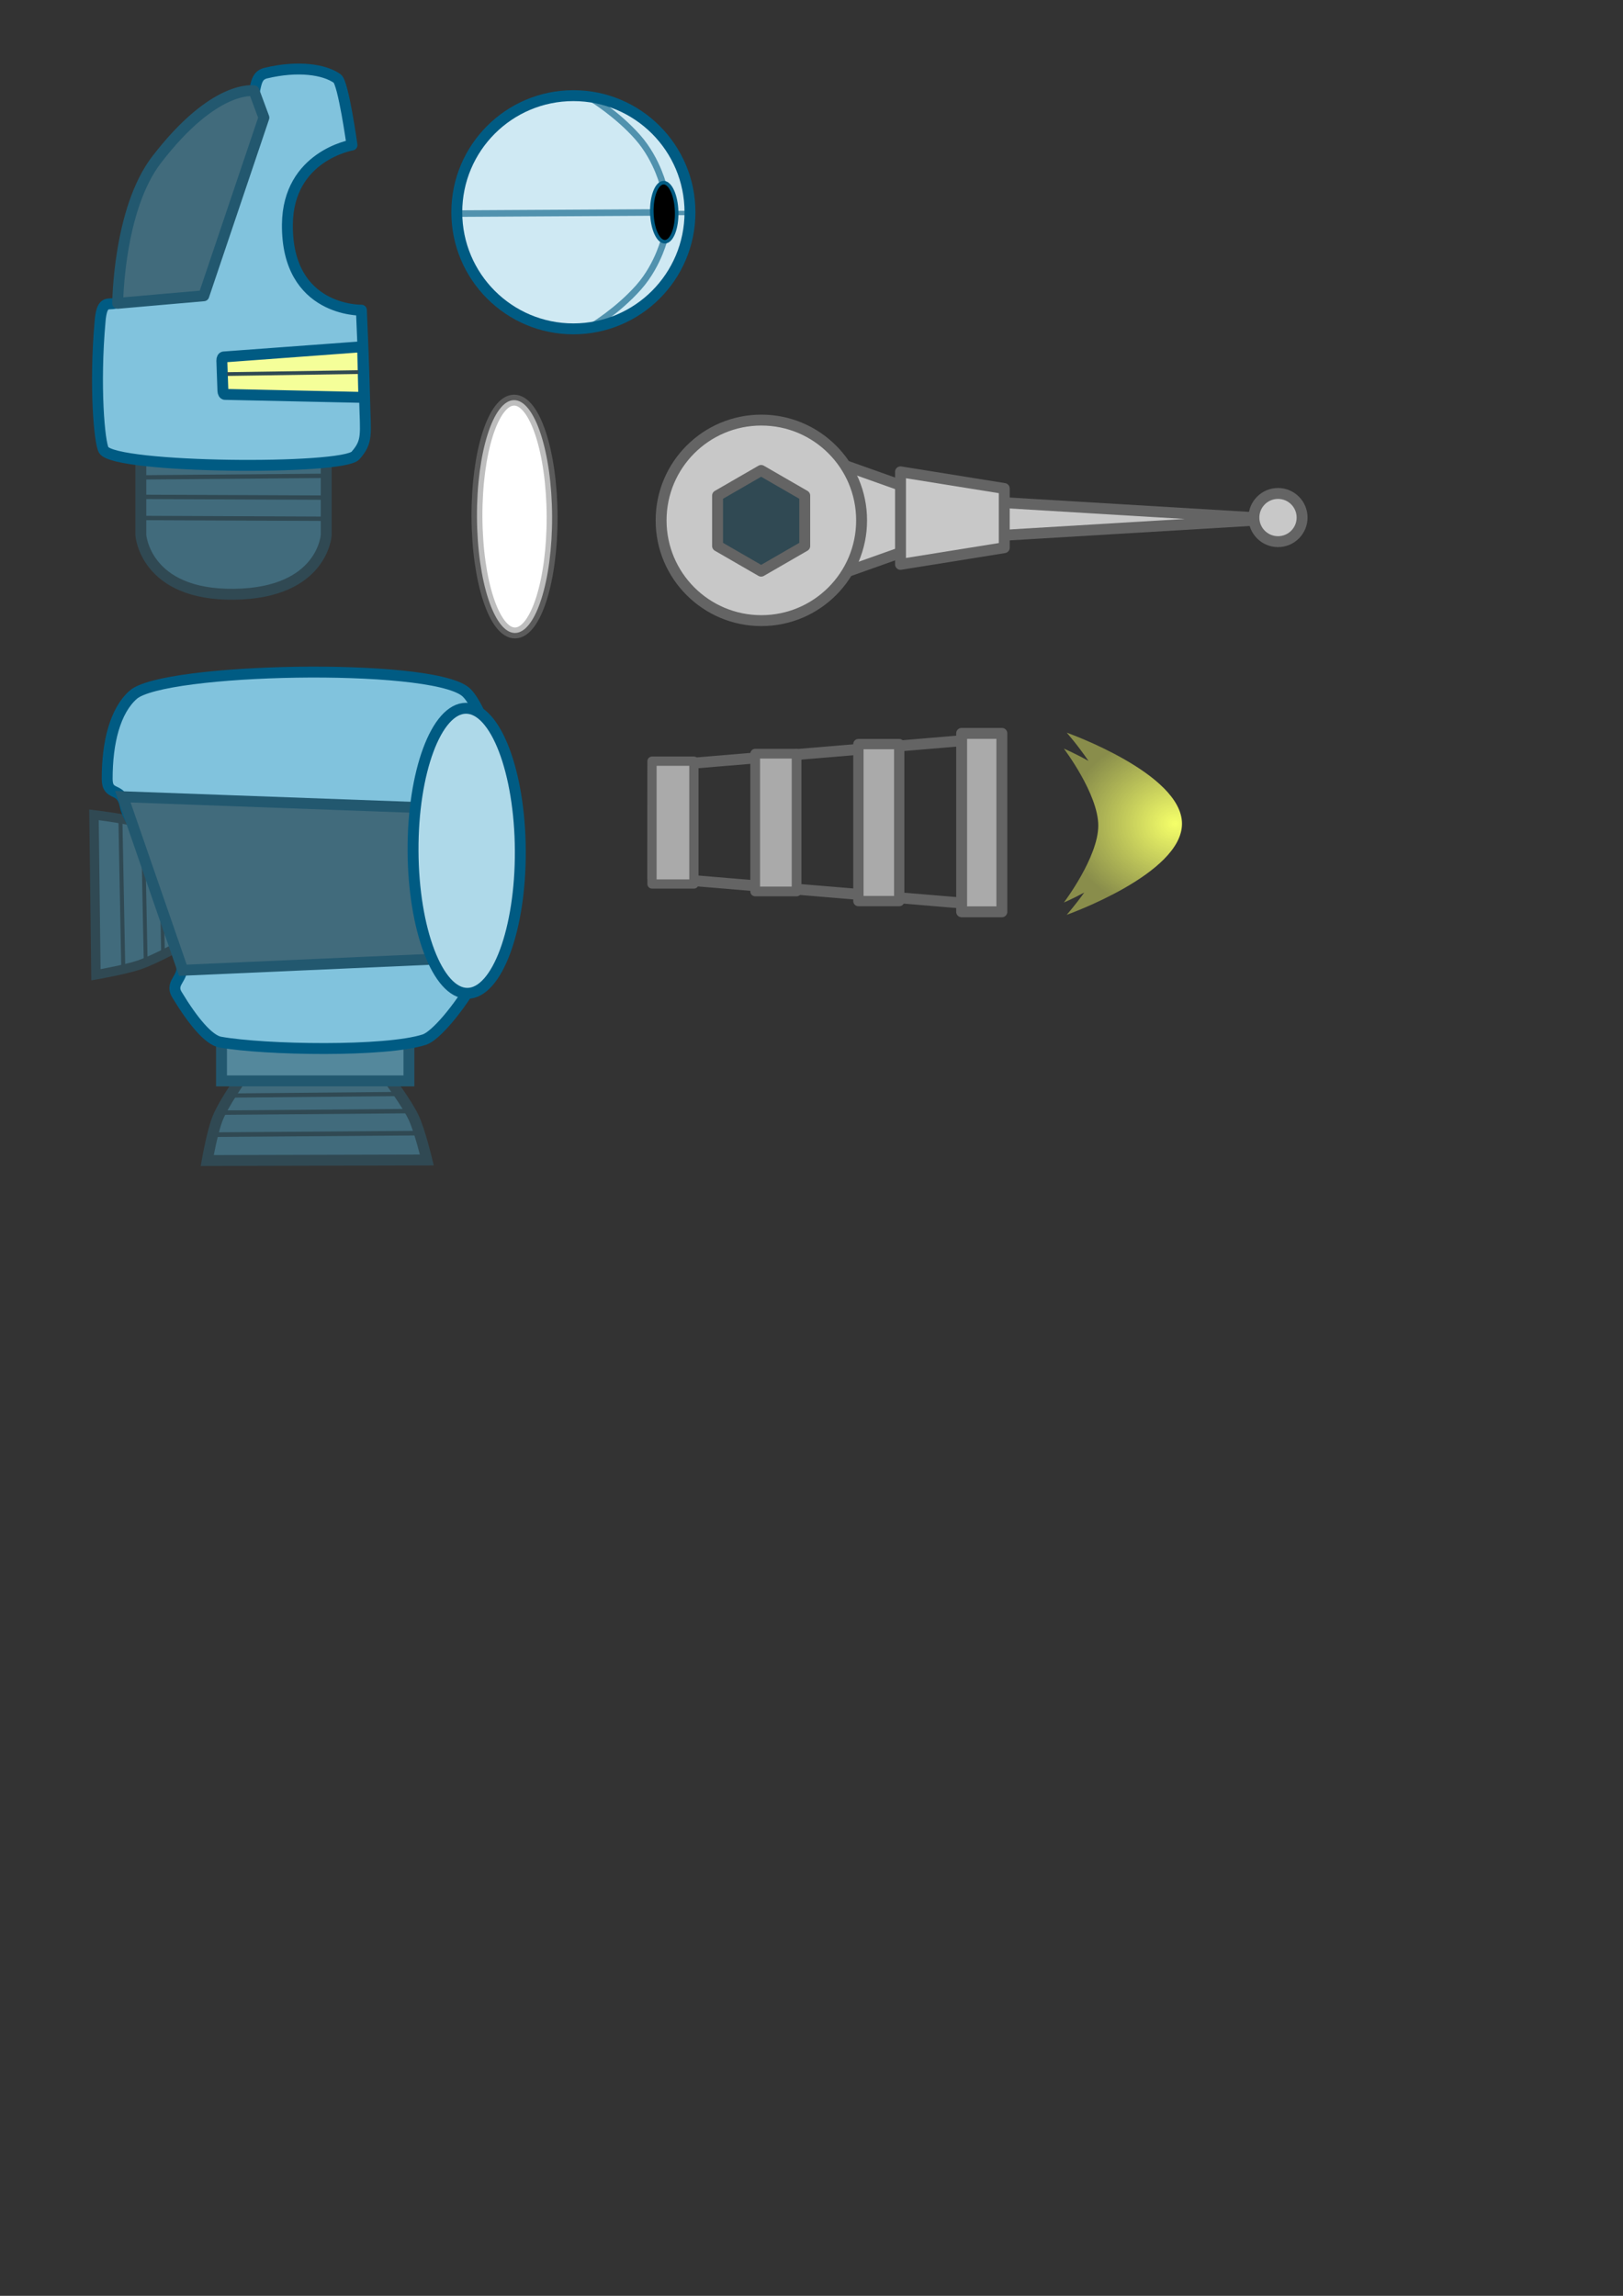 <?xml version="1.0" encoding="UTF-8" standalone="no"?>
<!-- Created with Inkscape (http://www.inkscape.org/) -->

<svg
   xmlns:dc="http://purl.org/dc/elements/1.1/"
   xmlns:cc="http://creativecommons.org/ns#"
   xmlns:rdf="http://www.w3.org/1999/02/22-rdf-syntax-ns#"
   xmlns:svg="http://www.w3.org/2000/svg"
   xmlns="http://www.w3.org/2000/svg"
   xmlns:xlink="http://www.w3.org/1999/xlink"
   xmlns:sodipodi="http://sodipodi.sourceforge.net/DTD/sodipodi-0.dtd"
   xmlns:inkscape="http://www.inkscape.org/namespaces/inkscape"
   width="210mm"
   height="297mm"
   viewBox="0 0 744.094 1052.362"
   id="svg2"
   version="1.1"
   inkscape:version="0.91 r13725"
   sodipodi:docname="robot.svg">
  <rect x="0" y="0" width="744.094" height="1052.362" fill="#333333" stroke="none"/>
  <defs
     id="defs4">
    <linearGradient
       inkscape:collect="always"
       id="linearGradient5398">
      <stop
         style="stop-color:#f5ff69;stop-opacity:1;"
         offset="0"
         id="stop5400" />
      <stop
         style="stop-color:#f5ff69;stop-opacity:0.444"
         offset="1"
         id="stop5402" />
    </linearGradient>
    <radialGradient
       inkscape:collect="always"
       xlink:href="#linearGradient5398"
       id="radialGradient5404"
       cx="488.214"
       cy="17.715"
       fx="488.214"
       fy="17.715"
       r="52.856"
       gradientTransform="matrix(0.008,-0.784,0.937,0.006,518.284,760.189)"
       gradientUnits="userSpaceOnUse" />
  </defs>
  <sodipodi:namedview
     id="base"
     pagecolor="#ffffff"
     bordercolor="#666666"
     borderopacity="1.0"
     inkscape:pageopacity="0.0"
     inkscape:pageshadow="2"
     inkscape:zoom="1.979899"
     inkscape:cx="524.41775"
     inkscape:cy="738.90339"
     inkscape:document-units="px"
     inkscape:current-layer="layer1"
     showgrid="false"
     inkscape:window-width="1823"
     inkscape:window-height="1058"
     inkscape:window-x="89"
     inkscape:window-y="-8"
     inkscape:window-maximized="1" />
  <g
     inkscape:label="Layer 1"
     inkscape:groupmode="layer"
     id="layer1">
    <g
       id="g4351"
       transform="translate(-82.833,-63.64)"
       inkscape:export-filename="E:\My Documents\GitHub\Ludum-Dare-44\Assets\_Content\Sprites\Robot\robot-eye.png"
       inkscape:export-xdpi="90"
       inkscape:export-ydpi="90">
      <circle
         r="53.454"
         cy="160.934"
         cx="345.714"
         id="path4278"
         style="opacity:1;fill:#cfe9f3;fill-opacity:1;fill-rule:nonzero;stroke:#005b83;stroke-width:5;stroke-linecap:round;stroke-linejoin:round;stroke-miterlimit:4;stroke-dasharray:none;stroke-dashoffset:37;stroke-opacity:1" />
      <path
         sodipodi:nodetypes="csc"
         inkscape:connector-curvature="0"
         id="path4274"
         d="m 386.711,147.688 c 0.601,2.937 -2.016,-10.443 -11.585,-21.242 -9.403,-10.61 -21.228,-17.76 -21.228,-17.76"
         style="fill:none;fill-rule:evenodd;stroke:#005b83;stroke-width:3;stroke-linecap:butt;stroke-linejoin:miter;stroke-miterlimit:4;stroke-dasharray:none;stroke-opacity:0.607" />
      <path
         style="fill:none;fill-rule:evenodd;stroke:#005b83;stroke-width:3;stroke-linecap:butt;stroke-linejoin:miter;stroke-miterlimit:4;stroke-dasharray:none;stroke-opacity:0.607"
         d="m 387.216,174.102 c 0.601,-2.937 -2.016,10.443 -11.585,21.242 -9.403,10.61 -21.228,17.76 -21.228,17.76"
         id="path4280"
         inkscape:connector-curvature="0"
         sodipodi:nodetypes="csc" />
      <ellipse
         style="opacity:1;fill:#000000;fill-opacity:1;fill-rule:nonzero;stroke:#005b83;stroke-width:1.62;stroke-linecap:round;stroke-linejoin:round;stroke-miterlimit:4;stroke-dasharray:none;stroke-dashoffset:37;stroke-opacity:1"
         id="ellipse4268"
         cx="383.284"
         cy="170.109"
         rx="5.689"
         ry="13.536"
         transform="matrix(1,-0.024,0.024,1,0,0)" />
      <path
         inkscape:connector-curvature="0"
         id="path4272"
         d="m 392.802,161.27 4.546,0"
         style="fill:none;fill-rule:evenodd;stroke:#005b83;stroke-width:2;stroke-linecap:butt;stroke-linejoin:miter;stroke-miterlimit:4;stroke-dasharray:none;stroke-opacity:0.607" />
      <path
         sodipodi:nodetypes="cc"
         inkscape:connector-curvature="0"
         id="path4270"
         d="m 381.483,161.043 -88.484,0.502"
         style="fill:none;fill-rule:evenodd;stroke:#005b83;stroke-width:3;stroke-linecap:butt;stroke-linejoin:miter;stroke-miterlimit:4;stroke-dasharray:none;stroke-opacity:0.607" />
    </g>
    <g
       id="g4693"
       inkscape:export-filename="E:\My Documents\GitHub\Ludum-Dare-44\Assets\_Content\Sprites\Robot\robot-head.png"
       inkscape:export-xdpi="90"
       inkscape:export-ydpi="90">
      <path
         inkscape:export-ydpi="90"
         inkscape:export-xdpi="90"
         inkscape:export-filename="E:\My Documents\GitHub\Ludum-Dare-44\Assets\_Content\Sprites\Robot\robot-head.png"
         sodipodi:nodetypes="cccscc"
         inkscape:connector-curvature="0"
         id="rect4335"
         d="m 64.564,197.396 85,0 0,47.857 c 0,0 -1.549,26.595 -42.143,27.143 -40.955,0.553 -42.857,-27.143 -42.857,-27.143 z"
         style="opacity:1;fill:#416b7c;fill-opacity:1;fill-rule:nonzero;stroke:#304953;stroke-width:5;stroke-linecap:round;stroke-linejoin:miter;stroke-miterlimit:4;stroke-dasharray:none;stroke-dashoffset:37;stroke-opacity:1" />
      <path
         inkscape:export-ydpi="90"
         inkscape:export-xdpi="90"
         inkscape:export-filename="E:\My Documents\GitHub\Ludum-Dare-44\Assets\_Content\Sprites\Robot\robot-head.png"
         sodipodi:nodetypes="sssscscssssss"
         inkscape:connector-curvature="0"
         id="rect4136"
         d="m 88.923,99.466 c 7.628,-8.227 14.642,-45.315 22.574,-49.97 7.932,-4.655 3.145,-14.255 10.406,-15.992 14.522,-3.475 26.726,-1.769 32.714,2.504 2.799,1.997 6.759,30.478 6.759,30.478 0,0 -29.316,4.905 -29.61,36.393 -0.374,40.087 33.922,39.298 33.922,39.298 0,0 1.151,25.696 1.498,41.336 0.347,15.641 1.539,18.764 -4.181,25.27 -5.944,6.761 -110.243,5.985 -115.454,-2.5 -1.919,-3.125 -4.367,-29.056 -1.644,-59.264 1.361,-15.104 7.551,-0.468 12.21,-15.394 4.659,-14.927 21.424,-22.041 30.806,-32.158 z"
         style="opacity:1;fill:#81c3dd;fill-opacity:1;fill-rule:nonzero;stroke:#005b83;stroke-width:5;stroke-linecap:round;stroke-linejoin:round;stroke-miterlimit:4;stroke-dasharray:none;stroke-dashoffset:37;stroke-opacity:1" />
      <path
         inkscape:export-ydpi="90"
         inkscape:export-xdpi="90"
         inkscape:export-filename="E:\My Documents\GitHub\Ludum-Dare-44\Assets\_Content\Sprites\Robot\robot-head.png"
         sodipodi:nodetypes="scscscscs"
         inkscape:connector-curvature="0"
         id="rect4141"
         d="m 102.558,163.62 62.796,-4.63 c 0.494,-0.005 0.91,0.734 0.933,1.658 l 0.485,19.828 c 0.023,0.923 -0.357,1.686 -0.851,1.676 l -62.796,-1.37 c -0.494,0.005 -0.9,-0.735 -0.933,-1.658 l -0.485,-13.828 c -0.023,-0.923 0.358,-1.639 0.851,-1.676 z"
         style="opacity:1;fill:#f5ff99;fill-opacity:1;fill-rule:nonzero;stroke:#005b83;stroke-width:5;stroke-linecap:round;stroke-linejoin:round;stroke-miterlimit:4;stroke-dasharray:none;stroke-dashoffset:37;stroke-opacity:1" />
      <path
         inkscape:export-ydpi="90"
         inkscape:export-xdpi="90"
         inkscape:export-filename="E:\My Documents\GitHub\Ludum-Dare-44\Assets\_Content\Sprites\Robot\robot-head.png"
         inkscape:connector-curvature="0"
         id="path4337"
         d="m 64.564,218.824 84.286,-0.714"
         style="fill:none;fill-rule:evenodd;stroke:#304953;stroke-width:2;stroke-linecap:butt;stroke-linejoin:miter;stroke-miterlimit:4;stroke-dasharray:none;stroke-opacity:1" />
      <path
         inkscape:export-ydpi="90"
         inkscape:export-xdpi="90"
         inkscape:export-filename="E:\My Documents\GitHub\Ludum-Dare-44\Assets\_Content\Sprites\Robot\robot-head.png"
         inkscape:connector-curvature="0"
         id="path4339"
         d="m 64.921,227.753 85,0.357"
         style="fill:none;fill-rule:evenodd;stroke:#304953;stroke-width:2;stroke-linecap:butt;stroke-linejoin:miter;stroke-miterlimit:4;stroke-dasharray:none;stroke-opacity:1" />
      <path
         inkscape:export-ydpi="90"
         inkscape:export-xdpi="90"
         inkscape:export-filename="E:\My Documents\GitHub\Ludum-Dare-44\Assets\_Content\Sprites\Robot\robot-head.png"
         style="opacity:1;fill:#416b7c;fill-opacity:1;fill-rule:nonzero;stroke:#22586f;stroke-width:5;stroke-linecap:round;stroke-linejoin:round;stroke-miterlimit:4;stroke-dasharray:none;stroke-dashoffset:37;stroke-opacity:1"
         d="m 116.43,41.631 4.555,12.28 -27.558,81.67 -39.47,3.456 c 0,0 0.305,-43.033 17.844,-65.846 26.762,-34.81 44.63,-31.56 44.63,-31.56 z"
         id="path4454"
         inkscape:connector-curvature="0"
         sodipodi:nodetypes="ccccsc" />
      <path
         inkscape:export-ydpi="90"
         inkscape:export-xdpi="90"
         inkscape:export-filename="E:\My Documents\GitHub\Ludum-Dare-44\Assets\_Content\Sprites\Robot\robot-head.png"
         sodipodi:nodetypes="cc"
         inkscape:connector-curvature="0"
         id="path4339-1"
         d="m 104.137,171.46 60.237,-0.903"
         style="fill:none;fill-rule:evenodd;stroke:#304953;stroke-width:1.722;stroke-linecap:butt;stroke-linejoin:miter;stroke-miterlimit:4;stroke-dasharray:none;stroke-opacity:1" />
      <path
         inkscape:export-ydpi="90"
         inkscape:export-xdpi="90"
         inkscape:export-filename="E:\My Documents\GitHub\Ludum-Dare-44\Assets\_Content\Sprites\Robot\robot-head.png"
         inkscape:connector-curvature="0"
         id="path4339-6"
         d="m 63.501,237.429 85,0.357"
         style="fill:none;fill-rule:evenodd;stroke:#304953;stroke-width:2;stroke-linecap:butt;stroke-linejoin:miter;stroke-miterlimit:4;stroke-dasharray:none;stroke-opacity:1" />
    </g>
    <g
       id="g4521"
       transform="translate(-133.34,5.051)"
       inkscape:export-filename="E:\My Documents\GitHub\Ludum-Dare-44\Assets\_Content\Sprites\Robot\robot-body.png"
       inkscape:export-xdpi="90"
       inkscape:export-ydpi="90">
      <path
         style="opacity:1;fill:#416b7c;fill-opacity:1;fill-rule:nonzero;stroke:#304953;stroke-width:4.31;stroke-linecap:round;stroke-linejoin:miter;stroke-miterlimit:4;stroke-dasharray:none;stroke-dashoffset:37;stroke-opacity:1"
         d="m 214.678,379.493 0.686,49.239 c 0,0 -11.67,6.31 -18.233,8.541 -6.258,2.127 -19.814,4.502 -19.814,4.502 l -0.895,-73.332 c 0,0 13.734,1.651 20.141,3.497 6.485,1.868 18.115,7.553 18.115,7.553 z"
         id="path4513"
         inkscape:connector-curvature="0"
         sodipodi:nodetypes="ccsccsc" />
      <path
         style="fill:none;fill-rule:evenodd;stroke:#304953;stroke-width:1.833;stroke-linecap:butt;stroke-linejoin:miter;stroke-miterlimit:4;stroke-dasharray:none;stroke-opacity:1"
         d="m 188.527,369.664 1.331,69.664"
         id="path4515"
         inkscape:connector-curvature="0" />
      <path
         inkscape:connector-curvature="0"
         id="path4517"
         d="m 198.864,373.115 1.279,63.406"
         style="fill:none;fill-rule:evenodd;stroke:#304953;stroke-width:1.751;stroke-linecap:butt;stroke-linejoin:miter;stroke-miterlimit:4;stroke-dasharray:none;stroke-opacity:1" />
      <path
         style="fill:none;fill-rule:evenodd;stroke:#304953;stroke-width:1.67;stroke-linecap:butt;stroke-linejoin:miter;stroke-miterlimit:4;stroke-dasharray:none;stroke-opacity:1"
         d="m 206.87,375.29 1.23,57.515"
         id="path4519"
         inkscape:connector-curvature="0" />
      <path
         sodipodi:nodetypes="ccsccsc"
         inkscape:connector-curvature="0"
         id="rect4383"
         d="m 243.742,489.52 67.613,-0.253 c 0,0 8.593,11.49 11.617,17.941 2.883,6.151 6.061,19.456 6.061,19.456 l -100.695,0.253 c 0,0 2.351,-13.445 4.924,-19.709 2.605,-6.339 10.48,-17.688 10.48,-17.688 z"
         style="opacity:1;fill:#416b7c;fill-opacity:1;fill-rule:nonzero;stroke:#304953;stroke-width:5;stroke-linecap:round;stroke-linejoin:miter;stroke-miterlimit:4;stroke-dasharray:none;stroke-dashoffset:37;stroke-opacity:1" />
      <rect
         y="455.917"
         x="234.887"
         height="34.5"
         width="85.929"
         id="rect4335-0"
         style="opacity:1;fill:#54889c;fill-opacity:1;fill-rule:nonzero;stroke:#22586f;stroke-width:5;stroke-linecap:round;stroke-linejoin:miter;stroke-miterlimit:4;stroke-dasharray:none;stroke-dashoffset:37;stroke-opacity:1" />
      <path
         sodipodi:nodetypes="sssssssssss"
         inkscape:connector-curvature="0"
         id="rect4341"
         d="m 194.378,313.444 c 13.775,-12.26 135.137,-14.845 152.2,-1.549 7.436,5.794 20.483,41.38 21.887,76.999 1.404,35.619 -30.936,79.469 -40.535,82.589 -17.677,5.745 -73.125,4.801 -93.619,1.155 -5.168,-0.92 -12.342,-9.312 -19.848,-21.742 -3.753,-6.215 5.039,-7.884 1.33,-15.688 -3.709,-7.805 0.285,-24.776 -2.962,-33.311 -3.227,-8.483 -20.409,-28.636 -22.139,-37.656 -1.73,-9.02 -8.211,-3.876 -8.216,-12.273 -0.012,-16.794 3.652,-31.181 11.902,-38.523 z"
         style="opacity:1;fill:#81c3dd;fill-opacity:1;fill-rule:nonzero;stroke:#005b83;stroke-width:5;stroke-linecap:round;stroke-linejoin:miter;stroke-miterlimit:4;stroke-dasharray:none;stroke-dashoffset:37;stroke-opacity:1" />
      <path
         inkscape:connector-curvature="0"
         id="path4337-5"
         d="M 230.088,515.064 325.749,514.353"
         style="fill:none;fill-rule:evenodd;stroke:#304953;stroke-width:2.126;stroke-linecap:butt;stroke-linejoin:miter;stroke-miterlimit:4;stroke-dasharray:none;stroke-opacity:1" />
      <path
         style="fill:none;fill-rule:evenodd;stroke:#304953;stroke-width:2.031;stroke-linecap:butt;stroke-linejoin:miter;stroke-miterlimit:4;stroke-dasharray:none;stroke-opacity:1"
         d="m 234.889,504.964 87.068,-0.713"
         id="path4401"
         inkscape:connector-curvature="0" />
      <path
         inkscape:connector-curvature="0"
         id="path4403"
         d="m 237.923,497.136 78.98,-0.715"
         style="fill:none;fill-rule:evenodd;stroke:#304953;stroke-width:1.938;stroke-linecap:butt;stroke-linejoin:miter;stroke-miterlimit:4;stroke-dasharray:none;stroke-opacity:1" />
      <path
         sodipodi:nodetypes="ccccc"
         inkscape:connector-curvature="0"
         id="rect4428"
         d="m 189.656,360.155 179.555,6.566 -9.344,66.67 -142.684,6.313 z"
         style="opacity:1;fill:#416b7c;fill-opacity:1;fill-rule:nonzero;stroke:#22586f;stroke-width:5;stroke-linecap:round;stroke-linejoin:miter;stroke-miterlimit:4;stroke-dasharray:none;stroke-dashoffset:37;stroke-opacity:1" />
      <ellipse
         transform="matrix(1,-0.003,0.005,1,0,0)"
         ry="65.338"
         rx="24.589"
         cy="385.979"
         cx="345.367"
         id="path4362"
         style="opacity:1;fill:#aed9e9;fill-opacity:1;fill-rule:nonzero;stroke:#005b83;stroke-width:5;stroke-linecap:round;stroke-linejoin:miter;stroke-miterlimit:4;stroke-dasharray:none;stroke-dashoffset:37;stroke-opacity:1" />
    </g>
    <ellipse
       transform="matrix(1,-0.004,0.004,1,0,0)"
       ry="53.363"
       rx="17.226"
       cy="237.717"
       cx="234.947"
       id="ellipse4379"
       style="opacity:1;fill:#ffffff;fill-opacity:1;fill-rule:nonzero;stroke:#808080;stroke-width:5;stroke-linecap:round;stroke-linejoin:miter;stroke-miterlimit:4;stroke-dasharray:none;stroke-dashoffset:37;stroke-opacity:0.514"
       inkscape:export-filename="E:\My Documents\GitHub\Ludum-Dare-44\Assets\_Content\Sprites\Robot\robot_lense.png"
       inkscape:export-xdpi="90"
       inkscape:export-ydpi="90" />
    <g
       id="g5385"
       inkscape:export-filename="E:\My Documents\GitHub\Ludum-Dare-44\Assets\_Content\Sprites\Robot\robot-gun-main.png"
       inkscape:export-xdpi="90"
       inkscape:export-ydpi="90">
      <path
         sodipodi:nodetypes="cccccc"
         inkscape:connector-curvature="0"
         id="rect4535"
         d="m 346.808,198.946 83.415,29.663 154.781,9.272 -154.781,9.272 -83.415,29.663 z"
         style="opacity:1;fill:#c8c8c8;fill-opacity:1;fill-rule:nonzero;stroke:#646464;stroke-width:5;stroke-linecap:round;stroke-linejoin:round;stroke-miterlimit:4;stroke-dasharray:none;stroke-dashoffset:37;stroke-opacity:1" />
      <circle
         r="45.961"
         cy="238.525"
         cx="349.054"
         id="path4537"
         style="opacity:1;fill:#c8c8c8;fill-opacity:1;fill-rule:nonzero;stroke:#646464;stroke-width:5;stroke-linecap:round;stroke-linejoin:round;stroke-miterlimit:4;stroke-dasharray:none;stroke-dashoffset:37;stroke-opacity:1" />
      <path
         sodipodi:nodetypes="ccccc"
         inkscape:connector-curvature="0"
         id="rect4535-6"
         d="m 412.853,216.281 47.569,7.646 0,27.127 -47.569,7.646 z"
         style="opacity:1;fill:#c8c8c8;fill-opacity:1;fill-rule:nonzero;stroke:#646464;stroke-width:5;stroke-linecap:round;stroke-linejoin:round;stroke-miterlimit:4;stroke-dasharray:none;stroke-dashoffset:37;stroke-opacity:1" />
      <circle
         r="11.048"
         cy="237.237"
         cx="585.924"
         id="path4537-6"
         style="opacity:1;fill:#c8c8c8;fill-opacity:1;fill-rule:nonzero;stroke:#646464;stroke-width:5;stroke-linecap:round;stroke-linejoin:round;stroke-miterlimit:4;stroke-dasharray:none;stroke-dashoffset:37;stroke-opacity:1" />
      <path
         d="m 368.952,250.268 -19.988,11.54 -19.988,-11.54 0,-23.08 19.988,-11.54 19.988,11.54 z"
         inkscape:randomized="0"
         inkscape:rounded="0"
         inkscape:flatsided="true"
         sodipodi:arg2="1.0471976"
         sodipodi:arg1="0.52359878"
         sodipodi:r2="19.98819"
         sodipodi:r1="23.080372"
         sodipodi:cy="238.7281"
         sodipodi:cx="348.96408"
         sodipodi:sides="6"
         id="path4572"
         style="opacity:1;fill:#304953;fill-opacity:1;fill-rule:nonzero;stroke:#646464;stroke-width:5;stroke-linecap:round;stroke-linejoin:round;stroke-miterlimit:4;stroke-dasharray:none;stroke-dashoffset:37;stroke-opacity:1"
         sodipodi:type="star" />
    </g>
    <g
       id="g4709"
       inkscape:export-filename="E:\My Documents\GitHub\Ludum-Dare-44\Assets\_Content\Sprites\Robot\robot-gun-cage.png"
       inkscape:export-xdpi="90"
       inkscape:export-ydpi="90">
      <path
         sodipodi:nodetypes="ccccc"
         inkscape:connector-curvature="0"
         id="rect4570"
         d="m 299.444,351.352 158.114,-13.214 0,77.174 -158.293,-13.214 z"
         style="opacity:1;fill:none;fill-opacity:1;fill-rule:nonzero;stroke:#646464;stroke-width:5;stroke-linecap:round;stroke-linejoin:round;stroke-miterlimit:4;stroke-dasharray:none;stroke-dashoffset:37;stroke-opacity:1" />
      <rect
         y="348.911"
         x="298.923"
         height="56.297"
         width="19.203"
         id="rect4576"
         style="opacity:1;fill:#aaaaaa;fill-opacity:1;fill-rule:nonzero;stroke:#646464;stroke-width:4.233;stroke-linecap:round;stroke-linejoin:round;stroke-miterlimit:4;stroke-dasharray:none;stroke-dashoffset:37;stroke-opacity:1" />
      <rect
         style="opacity:1;fill:#aaaaaa;fill-opacity:1;fill-rule:nonzero;stroke:#646464;stroke-width:4.457;stroke-linecap:round;stroke-linejoin:round;stroke-miterlimit:4;stroke-dasharray:none;stroke-dashoffset:37;stroke-opacity:1"
         id="rect4578"
         width="18.979"
         height="63.144"
         x="346.227"
         y="345.488" />
      <rect
         y="341.076"
         x="393.553"
         height="71.968"
         width="18.711"
         id="rect4580"
         style="opacity:1;fill:#aaaaaa;fill-opacity:1;fill-rule:nonzero;stroke:#646464;stroke-width:4.725;stroke-linecap:round;stroke-linejoin:round;stroke-miterlimit:4;stroke-dasharray:none;stroke-dashoffset:37;stroke-opacity:1" />
      <rect
         style="opacity:1;fill:#aaaaaa;fill-opacity:1;fill-rule:nonzero;stroke:#646464;stroke-width:5;stroke-linecap:round;stroke-linejoin:round;stroke-miterlimit:4;stroke-dasharray:none;stroke-dashoffset:37;stroke-opacity:1"
         id="rect4582"
         width="18.436"
         height="81.794"
         x="440.882"
         y="336.163" />
    </g>
    <path
       style="opacity:1;fill:url(#radialGradient5404);fill-opacity:1;fill-rule:nonzero;stroke:none;stroke-width:5;stroke-linecap:round;stroke-linejoin:round;stroke-miterlimit:4;stroke-dasharray:none;stroke-dashoffset:37;stroke-opacity:1"
       d="m 541.908,377.582 c 0,-23.055 -52.857,-41.746 -52.857,-41.746 0,0 4.847,5.445 9.988,12.967 -6.311,-3.55 -11.275,-5.633 -11.275,-5.633 0,0 15.758,20.783 15.758,35.258 0,14.475 -15.758,35.258 -15.758,35.258 0,0 3.982,-1.671 9.342,-4.564 -4.356,6.048 -8.055,10.205 -8.055,10.205 0,0 52.857,-18.689 52.857,-41.744 z"
       id="path5392"
       inkscape:connector-curvature="0"
       inkscape:export-filename="E:\My Documents\GitHub\Ludum-Dare-44\Assets\_Content\Sprites\Robot\robot-projectile.png"
       inkscape:export-xdpi="90"
       inkscape:export-ydpi="90" />
  </g>
</svg>
